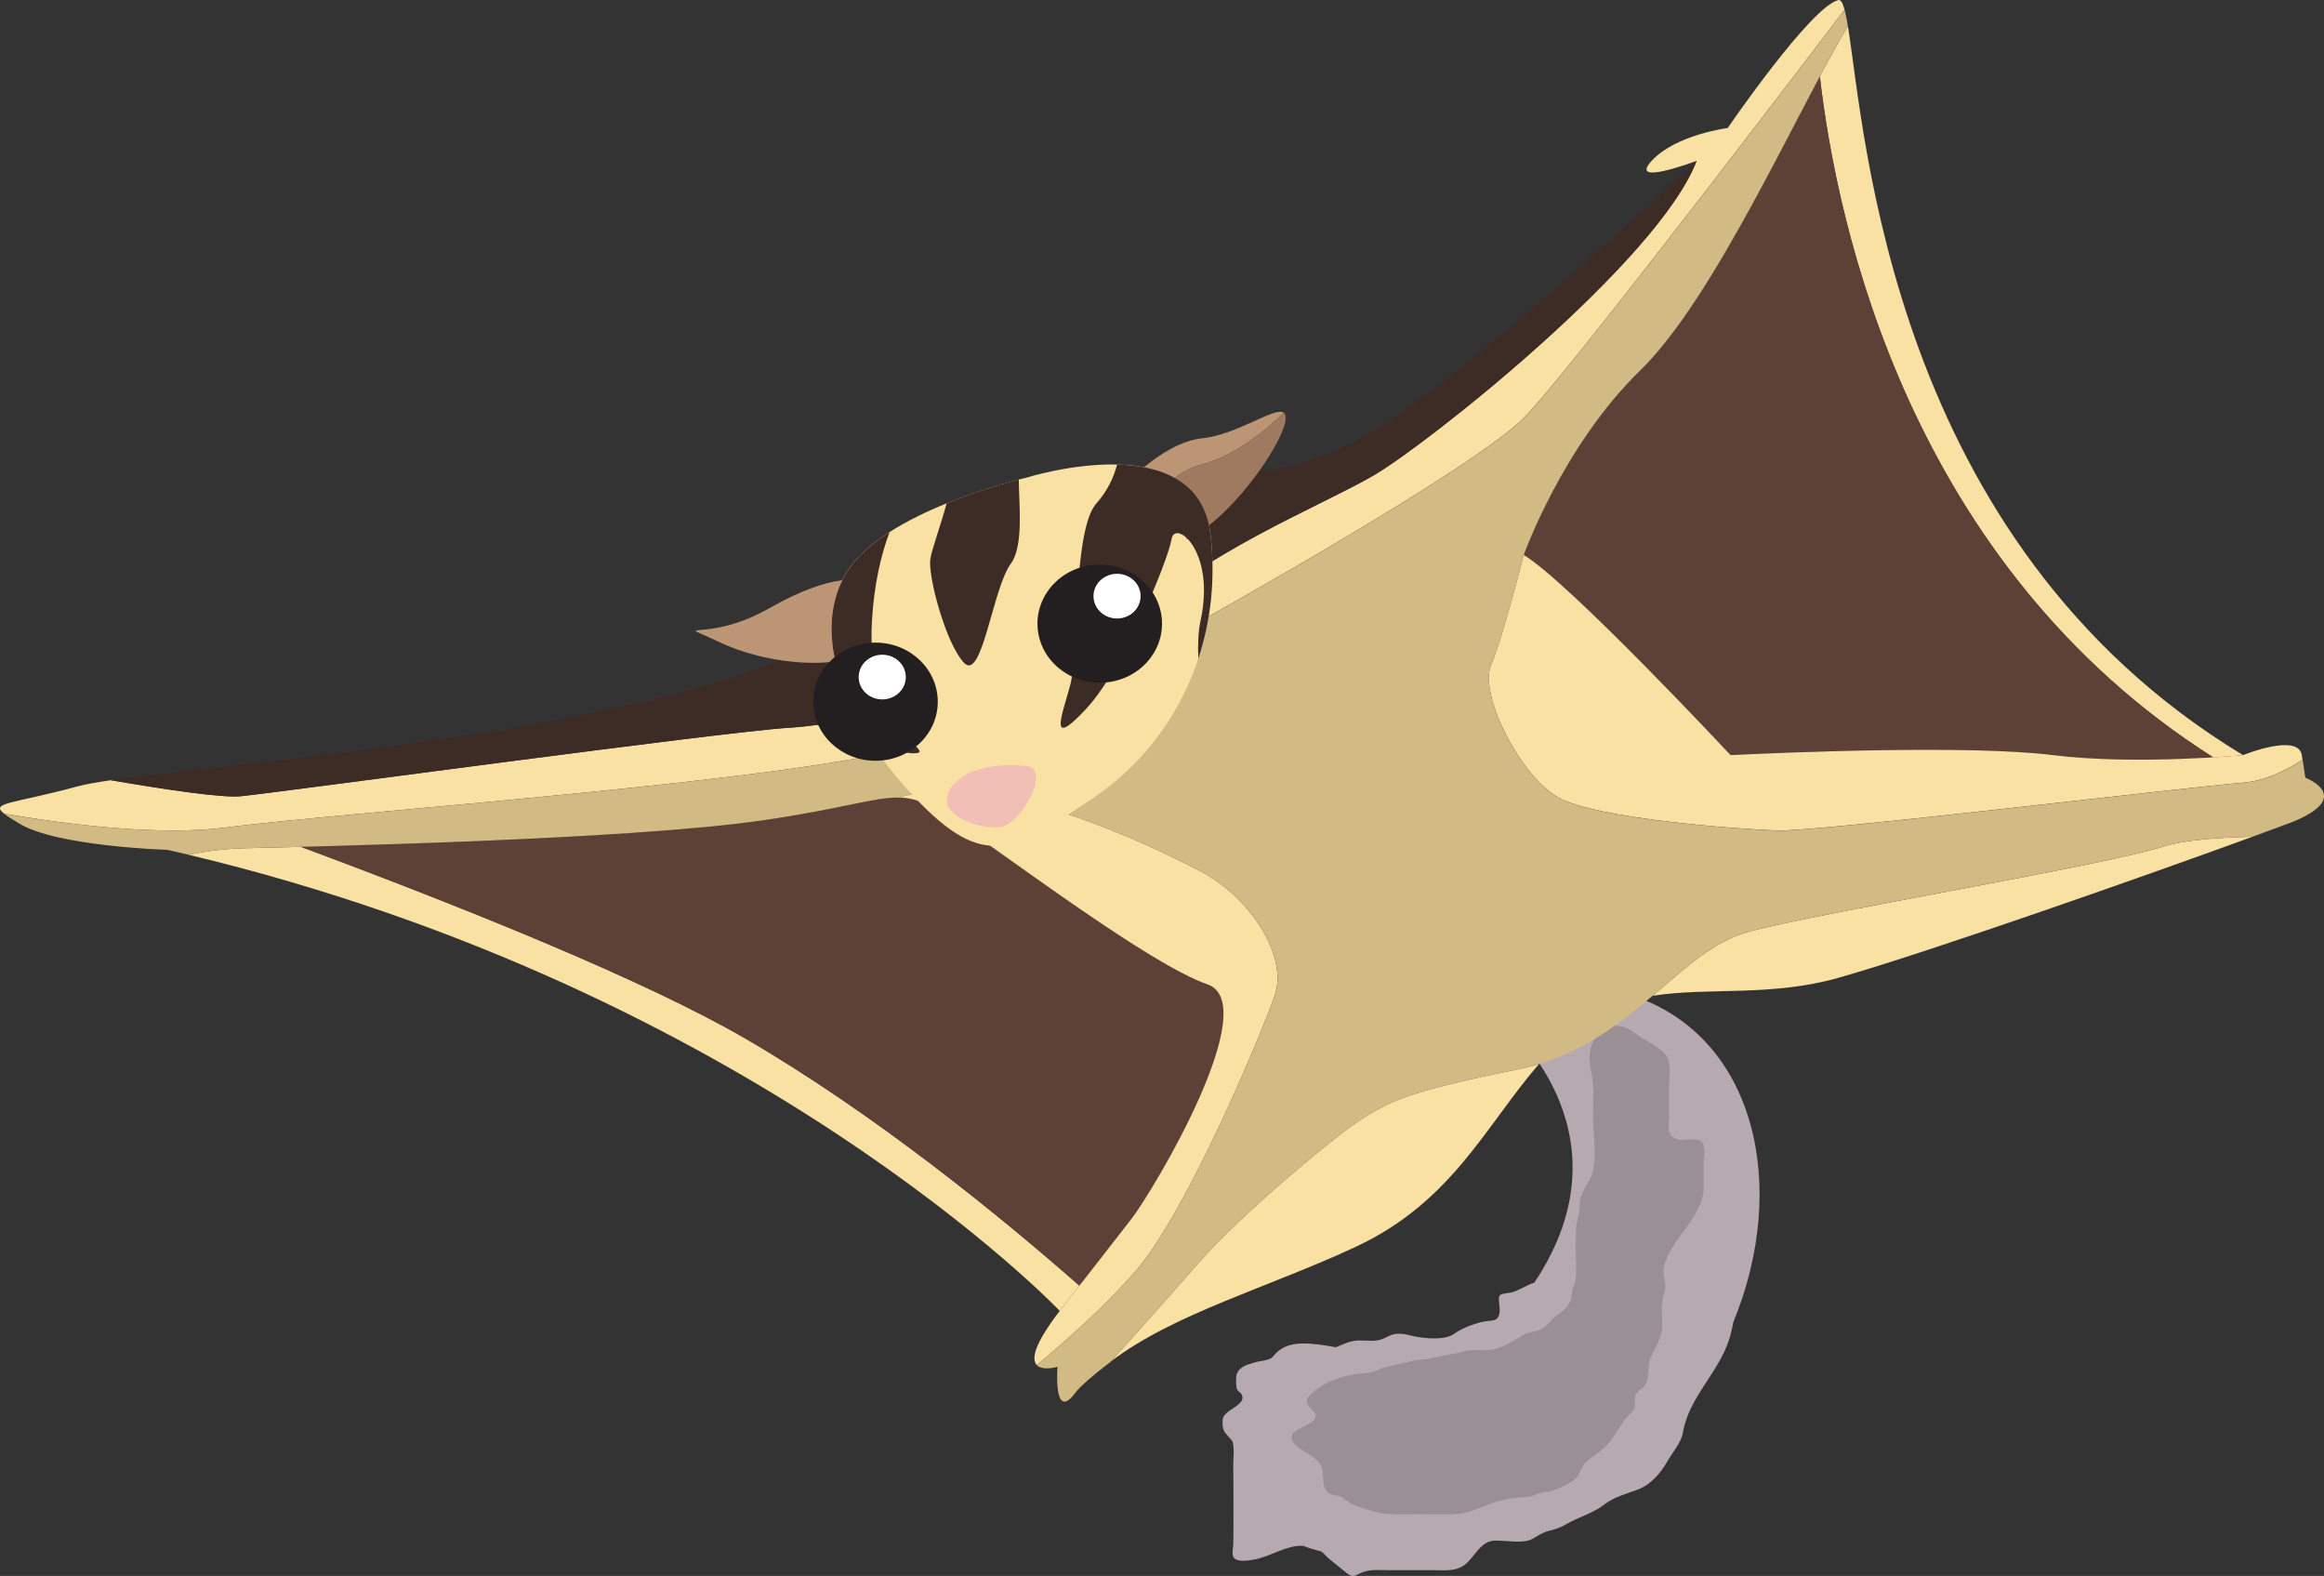 <svg width="118" height="80" viewBox="0 0 118 80" fill="none" xmlns="http://www.w3.org/2000/svg">
<rect x="0" y="0" width="118" height="80" fill="#333333" stroke="none"/>
<g clip-path="url(#clip0_15_8074)">
<path d="M54.809 65.265C54.23 66.005 53.808 66.546 53.808 66.546C53.808 66.546 38.316 50.274 9.57 43.389C10.427 43.218 11.362 43.087 12.395 43.061C12.988 43.046 13.991 43.022 15.272 42.989C23.648 46.102 32.805 49.792 37.854 52.727C44.453 56.561 50.815 61.763 54.806 65.267L54.809 65.265Z" fill="#F9E1A3"/>
<path d="M57.441 61.884C56.758 62.763 55.627 64.215 54.809 65.265C50.818 61.76 44.453 56.559 37.857 52.724C32.811 49.789 23.651 46.099 15.274 42.986C21.193 42.834 33.107 42.46 38.735 41.64C45.584 40.639 45.475 39.642 48.425 41.64C51.375 43.639 58.409 48.967 61.301 49.967C64.194 50.965 58.599 60.383 57.441 61.881V61.884Z" fill="#5E4136"/>
<path d="M77.014 54.297C77.405 54.22 77.78 54.122 78.142 54.011C75.42 57.162 73.718 61.015 68.846 63.289C64.423 65.355 59.591 66.683 56.416 69.105C56.563 68.942 58.941 66.306 60.915 64.045C62.952 61.714 67.819 57.626 69.167 56.793C70.516 55.963 71.22 55.463 77.014 54.294V54.297Z" fill="#F9E1A3"/>
<path d="M113.892 38.334C113.892 38.334 113.307 38.391 112.375 38.448C96.967 28.671 93.28 11.522 92.402 3.881C92.919 2.909 93.397 2.037 93.827 1.326C94.71 6.744 95.942 27.483 113.895 38.337L113.892 38.334Z" fill="#F9E1A3"/>
<path d="M112.372 38.445C110.455 38.564 107.065 38.685 104.232 38.331C100.018 37.808 90.825 38.19 87.87 38.331C87.87 38.331 79.648 29.527 77.364 28.171C77.364 28.171 79.341 22.632 83.27 18.81C86.442 15.723 89.879 8.603 92.397 3.876C93.278 11.52 96.962 28.666 112.369 38.442L112.372 38.445Z" fill="#5E4136"/>
<path d="M114.37 42.476C109.245 44.35 97.957 48.327 93.354 49.635C89.928 50.609 86.744 50.106 83.911 50.55C85.57 49.137 87.013 47.78 88.781 47.303C92.467 46.305 106.69 43.974 109.852 42.973C110.936 42.63 112.598 42.522 114.37 42.476Z" fill="#F9E1A3"/>
<path d="M64.722 50.55C64.02 52.538 60.334 61.384 57.71 64.468C56.282 66.147 54.224 67.978 52.647 69.298C52.373 69.019 52.463 68.295 53.803 66.552C53.803 66.549 53.806 66.546 53.806 66.546C53.806 66.546 56.28 63.382 57.441 61.884C58.599 60.386 64.194 50.968 61.301 49.967C58.409 48.967 51.375 43.636 48.425 41.64C47.226 40.828 46.533 40.511 45.671 40.487C45.744 40.462 45.815 40.438 45.883 40.42C50.578 39.113 58.401 42.896 60.951 44.229C63.501 45.563 65.423 48.559 64.719 50.55H64.722Z" fill="#F9E1A3"/>
<path d="M46.691 37.741C41.473 39.58 17.314 41.23 11.517 42.001C8.167 42.447 3.529 41.87 0.209 41.305C-0.525 40.727 0.666 40.812 3.967 39.912C4.326 39.814 4.894 39.714 5.628 39.608C8.374 40.077 11.28 40.513 12.218 40.42C14.149 40.232 36.639 37.153 40.056 36.944C43.474 36.735 55.176 34.551 57.93 31.397C60.684 28.241 66.946 25.744 69.697 24.161C72.449 22.578 84.213 13.237 86.143 8.165C86.143 8.165 86.141 8.165 86.132 8.17C85.921 8.247 82.674 9.454 83.862 8.165C85.091 6.831 87.723 6.499 87.723 6.499C87.723 6.499 91.94 0.335 93.343 0.003C93.465 -0.026 93.566 0.147 93.656 0.493C88.628 7.1 79.273 19.308 77.364 21.221C74.73 23.864 60.951 31.541 58.996 32.622C57.044 33.703 51.903 35.9 46.688 37.738L46.691 37.741Z" fill="#F9E1A3"/>
<path d="M116.912 38.566C115.983 39.17 114.936 39.647 113.892 39.732C110.73 39.987 92.293 42.228 90.238 42.158C88.183 42.086 81.054 41.563 79.123 40.485C77.193 39.407 75.083 35.234 75.703 33.777C76.323 32.32 77.364 28.171 77.364 28.171C79.645 29.527 87.87 38.332 87.87 38.332C90.825 38.19 100.018 37.808 104.232 38.332C108.446 38.855 113.889 38.332 113.889 38.332C113.889 38.332 113.889 38.332 113.892 38.332C114.006 38.285 116.7 37.215 116.872 38.332C116.885 38.414 116.896 38.494 116.907 38.566H116.912Z" fill="#F9E1A3"/>
<path d="M82.922 50.55C72.101 46.893 76.353 51.891 76.353 51.891C76.353 51.891 82.818 57.221 78.161 64.715C78.077 64.852 77.992 64.981 77.905 65.11C77.522 65.234 77.147 65.492 76.791 65.597C76.66 65.636 76.252 65.654 76.163 65.744C76.04 65.863 76.152 66.325 76.149 66.466C76.13 67.196 75.774 66.967 75.176 67.124C74.656 67.263 74.216 67.439 73.819 67.717C73.354 68.045 72.4 67.949 71.845 67.844C71.573 67.792 71.38 67.712 71.097 67.707C70.706 67.699 70.578 67.792 70.252 67.949C69.909 68.114 69.469 68.052 69.077 68.047C68.523 68.042 68.302 68.217 67.827 68.39C66.603 68.171 65.594 68.052 64.956 68.545C64.833 68.64 64.708 68.769 64.58 68.924C64.483 68.978 64.379 69.03 64.24 69.053C64.028 69.089 63.884 69.11 63.675 69.172C63.286 69.285 62.9 69.401 62.789 69.783C62.748 69.925 62.753 70.314 62.789 70.453C62.849 70.688 62.968 70.626 63.055 70.809C63.251 71.217 62.544 71.474 62.261 71.75C62.079 71.928 62.071 72.026 62.076 72.287C62.087 72.684 62.234 72.756 62.452 73.017C62.609 73.202 62.582 73.125 62.623 73.403C62.664 73.695 62.62 74.022 62.62 74.316C62.62 75.668 62.642 77.022 62.62 78.375C62.62 78.533 62.53 78.909 62.631 79.056C62.808 79.319 63.381 79.216 63.632 79.177C64.461 79.048 65.219 78.478 66.057 78.471C66.095 78.471 66.138 78.471 66.184 78.476C66.465 78.587 66.769 78.68 67.095 78.76C67.242 78.881 67.359 79.028 67.53 79.17C67.808 79.397 68.099 79.631 68.379 79.853C68.735 80.137 68.792 79.959 69.202 79.807C69.624 79.652 70.086 79.709 70.535 79.709C71.299 79.709 72.06 79.709 72.824 79.709C73.523 79.709 74.053 79.796 74.567 79.257C74.988 78.814 75.257 78.228 75.902 78.208C76.467 78.19 77.321 78.386 77.808 78.12C78.126 77.947 78.289 77.803 78.672 77.705C78.996 77.622 79.224 77.553 79.507 77.385C80.14 77.011 80.901 76.815 81.459 76.374C81.927 76.005 82.579 75.828 83.158 75.616C83.794 75.386 84.325 74.778 84.643 74.211C84.909 73.734 85.363 73.243 85.45 72.723C85.744 70.938 87.242 69.716 87.794 68.003C87.883 67.725 87.954 67.426 88.009 67.116C90.82 60.306 89.208 52.675 82.924 50.553L82.922 50.55Z" fill="#B7A9B0"/>
<path d="M86.146 8.165C84.216 13.237 72.449 22.578 69.7 24.161C66.948 25.744 60.687 28.241 57.933 31.397C55.179 34.551 43.477 36.735 40.059 36.944C36.639 37.156 14.152 40.232 12.221 40.42C11.283 40.513 8.374 40.077 5.631 39.608C13.146 38.52 38.436 36.805 44.605 30.536C51.378 23.653 54.257 23.64 59.349 23.753C59.349 23.753 64.548 25.319 70.342 21.489C76.135 17.657 86.146 8.165 86.146 8.165Z" fill="#3D2C25"/>
<path d="M81.581 52.056C82.294 52.061 82.536 52.077 83.117 52.515C83.555 52.845 84.237 53.124 84.58 53.552C84.906 53.959 84.743 54.684 84.743 55.163C84.743 55.708 84.751 56.252 84.743 56.793C84.738 57.072 84.667 57.394 84.847 57.626C85.238 58.137 86.054 57.608 86.41 57.98C86.617 58.194 86.502 58.738 86.5 59.001C86.494 59.434 86.505 59.867 86.5 60.3C86.483 61.77 84.876 62.843 84.512 64.22C84.431 64.53 84.458 64.659 84.528 64.999C84.607 65.376 84.509 65.577 84.431 65.925C84.325 66.397 84.42 66.892 84.395 67.372C84.365 67.978 84.039 68.385 83.808 68.924C83.588 69.435 83.849 70.002 83.427 70.43C83.291 70.569 83.166 70.6 83.066 70.778C82.927 71.026 83.082 71.312 82.96 71.549C82.867 71.727 82.593 71.908 82.473 72.099C82.201 72.524 81.907 72.996 81.573 73.378C81.263 73.734 80.801 73.932 80.477 74.275C80.271 74.494 80.254 74.737 80.083 74.961C79.838 75.281 79.045 75.647 78.642 75.712C78.359 75.758 78.259 75.745 77.992 75.869C77.623 76.042 77.367 75.985 76.957 76.031C76.532 76.078 76.024 76.199 75.624 76.361C74.882 76.66 74.363 76.882 73.531 76.872C72.965 76.867 72.403 76.867 71.837 76.867C71.106 76.867 70.382 76.934 69.681 76.707C69.308 76.586 68.873 76.485 68.536 76.289C68.373 76.194 68.256 76.06 68.079 75.98C67.9 75.897 67.707 75.92 67.538 75.838C66.973 75.559 67.34 74.706 67 74.27C66.679 73.857 65.948 73.633 65.665 73.205C65.233 72.552 66.519 72.465 66.75 72.019C66.913 71.704 66.677 71.689 66.489 71.433C66.25 71.108 66.331 70.979 66.633 70.709C67.155 70.237 67.77 69.981 68.452 69.832C68.757 69.765 68.977 69.724 69.292 69.711C69.776 69.687 70.048 69.445 70.521 69.365C71.021 69.28 71.562 69.076 72.06 69.03C72.718 68.971 73.319 68.79 73.977 68.689C74.219 68.653 74.423 68.553 74.67 68.535C74.934 68.517 75.203 68.558 75.469 68.548C76.116 68.522 76.785 68.125 77.313 67.784C77.628 67.578 77.938 67.637 78.259 67.477C78.552 67.33 78.751 66.982 79.02 66.789C79.278 66.603 79.499 66.446 79.667 66.172C79.83 65.907 79.776 65.734 79.847 65.458C79.898 65.252 79.985 65.113 80.01 64.896C80.059 64.447 80.007 63.952 80.007 63.503C80.007 62.874 79.98 62.309 80.143 61.724C80.227 61.425 80.173 61.113 80.254 60.806C80.377 60.337 80.744 59.973 80.864 59.509C81.084 58.655 80.885 57.531 80.885 56.659C80.885 55.929 80.961 55.174 80.804 54.457C80.635 53.696 80.605 52.77 81.587 52.053L81.581 52.056Z" fill="#9B8F96"/>
<path d="M116.173 41.808C115.73 41.978 115.115 42.205 114.37 42.476C112.598 42.522 110.936 42.63 109.852 42.974C106.69 43.971 92.468 46.303 88.781 47.303C87.016 47.78 85.573 49.137 83.911 50.55C82.337 51.886 80.567 53.276 78.142 54.013C77.78 54.124 77.405 54.22 77.014 54.3C71.22 55.468 70.518 55.965 69.167 56.798C67.819 57.632 62.952 61.719 60.915 64.05C58.939 66.312 56.563 68.945 56.416 69.11C56.41 69.115 56.405 69.118 56.405 69.118C55.489 69.816 54.842 70.379 54.591 70.714C53.468 72.215 53.694 69.383 53.694 69.383C53.694 69.383 52.949 69.613 52.647 69.301C54.224 67.98 56.28 66.149 57.71 64.471C60.334 61.386 64.018 52.541 64.722 50.553C65.423 48.562 63.501 45.565 60.953 44.232C58.403 42.899 50.581 39.116 45.886 40.423C45.818 40.441 45.747 40.464 45.674 40.49C44.415 40.456 42.803 41.05 38.735 41.643C31.887 42.641 15.731 42.976 12.395 43.061C11.362 43.09 10.427 43.218 9.57 43.389C9.217 43.304 8.861 43.221 8.502 43.141C8.502 43.141 2.915 42.976 0.981 41.81C0.628 41.599 0.37 41.437 0.209 41.308C3.529 41.872 8.17 42.447 11.517 42.004C17.311 41.233 41.473 39.582 46.691 37.744C51.905 35.905 57.047 33.708 58.999 32.627C60.953 31.544 74.733 23.867 77.367 21.226C79.273 19.315 88.631 7.105 93.658 0.498C93.715 0.709 93.77 0.988 93.824 1.326C91.309 5.511 87.098 15.097 83.272 18.815C79.344 22.637 77.367 28.176 77.367 28.176C77.367 28.176 76.326 32.325 75.706 33.783C75.086 35.24 77.193 39.415 79.126 40.49C81.056 41.568 88.185 42.089 90.241 42.164C92.296 42.233 110.733 39.995 113.895 39.737C114.939 39.652 115.985 39.175 116.915 38.571L117.054 39.479C117.054 39.479 119.686 40.48 116.176 41.813L116.173 41.808Z" fill="#D2BA84"/>
<path d="M43.684 29.494C43.684 29.494 42.367 28.994 39.075 30.868C35.782 32.743 33.939 31.369 36.574 32.617C39.208 33.865 43.422 34.115 44.475 32.617C45.527 31.119 43.684 29.494 43.684 29.494Z" fill="#BC9574"/>
<path d="M60.845 33.429C59.88 36.361 57.995 38.834 55.535 40.487C51.454 43.236 50.005 44.234 46.449 40.487C45.086 39.051 43.974 37.486 43.232 35.926C42.041 33.416 41.807 30.92 43.026 28.996C43.501 28.248 44.271 27.586 45.165 27.011C46.062 26.436 47.087 25.946 48.066 25.551C49.619 24.922 51.065 24.517 51.728 24.344C51.973 24.28 52.112 24.249 52.112 24.249C52.112 24.249 54.398 23.527 56.718 23.581C58.914 23.632 61.141 24.385 61.462 27.124C61.723 29.36 61.486 31.495 60.845 33.432V33.429Z" fill="#F9E1A3"/>
<path d="M51.892 38.863C51.892 38.863 49.233 38.597 48.292 39.987C47.351 41.377 49.741 42.11 50.793 41.986C51.845 41.862 53.605 38.778 51.892 38.863Z" fill="#F1BFB6"/>
<path d="M65.187 20.95C64.211 21.892 62.642 23.168 61.002 23.578C60.013 23.826 59.091 24.625 58.455 25.556C58.001 25.352 57.433 25.169 56.72 25.033C56.72 25.033 58.904 22.469 61.041 22.25C62.838 22.062 64.743 20.62 65.187 20.953V20.95Z" fill="#BC9574"/>
<path d="M65.268 21.358C65.059 22.694 62.359 26.479 60.244 27.372C60.244 27.372 60.149 26.319 58.455 25.556C59.091 24.625 60.01 23.826 61.002 23.578C62.642 23.171 64.211 21.892 65.187 20.95C65.271 21.015 65.301 21.144 65.268 21.358Z" fill="#A07A60"/>
<path d="M46.318 38.239C45.38 38.239 44.11 36.965 43.235 35.925C42.044 33.416 41.81 30.92 43.028 28.996C43.504 28.248 44.273 27.586 45.168 27.011C44.725 28.179 44.38 29.677 44.271 31.544C43.934 37.339 47.9 38.241 46.321 38.241L46.318 38.239Z" fill="#3D2C25"/>
<path d="M51.728 24.341C51.742 25.667 51.979 27.727 51.321 28.62C50.399 29.868 49.871 34.615 48.95 33.651C48.028 32.684 47.106 29.246 47.237 28.372C47.305 27.921 47.764 26.662 48.066 25.548C49.619 24.919 51.065 24.514 51.728 24.341Z" fill="#3D2C25"/>
<path d="M60.845 33.429C60.809 32.692 60.845 32.034 60.951 31.541C61.75 27.939 59.651 26.345 59.485 27.372C59.319 28.395 57.114 33.868 55.141 35.992C53.164 38.115 53.955 36.24 54.349 34.744C54.744 33.243 54.483 26.874 55.665 25.559C56.234 24.927 56.563 24.2 56.718 23.583C58.914 23.635 61.141 24.388 61.462 27.127C61.723 29.362 61.486 31.498 60.845 33.434V33.429Z" fill="#3D2C25"/>
<path d="M56.346 34.62C58.069 34.355 59.24 32.814 58.96 31.179C58.681 29.544 57.056 28.434 55.333 28.699C53.609 28.965 52.438 30.505 52.718 32.14C52.998 33.775 54.622 34.886 56.346 34.62Z" fill="#231F20"/>
<path d="M44.453 38.62C46.199 38.62 47.615 37.278 47.615 35.621C47.615 33.965 46.199 32.622 44.453 32.622C42.707 32.622 41.291 33.965 41.291 35.621C41.291 37.278 42.707 38.62 44.453 38.62Z" fill="#231F20"/>
<path d="M57.914 30.262C57.914 29.636 57.378 29.128 56.718 29.128C56.057 29.128 55.521 29.636 55.521 30.262C55.521 30.889 56.057 31.397 56.718 31.397C57.378 31.397 57.914 30.889 57.914 30.262Z" fill="white"/>
<path d="M45.992 34.37C45.992 33.744 45.456 33.236 44.795 33.236C44.135 33.236 43.599 33.744 43.599 34.37C43.599 34.997 44.135 35.505 44.795 35.505C45.456 35.505 45.992 34.997 45.992 34.37Z" fill="white"/>
</g>
<defs>
<clipPath id="clip0_15_8074">
<rect width="118" height="80" fill="white"/>
</clipPath>
</defs>
</svg>
